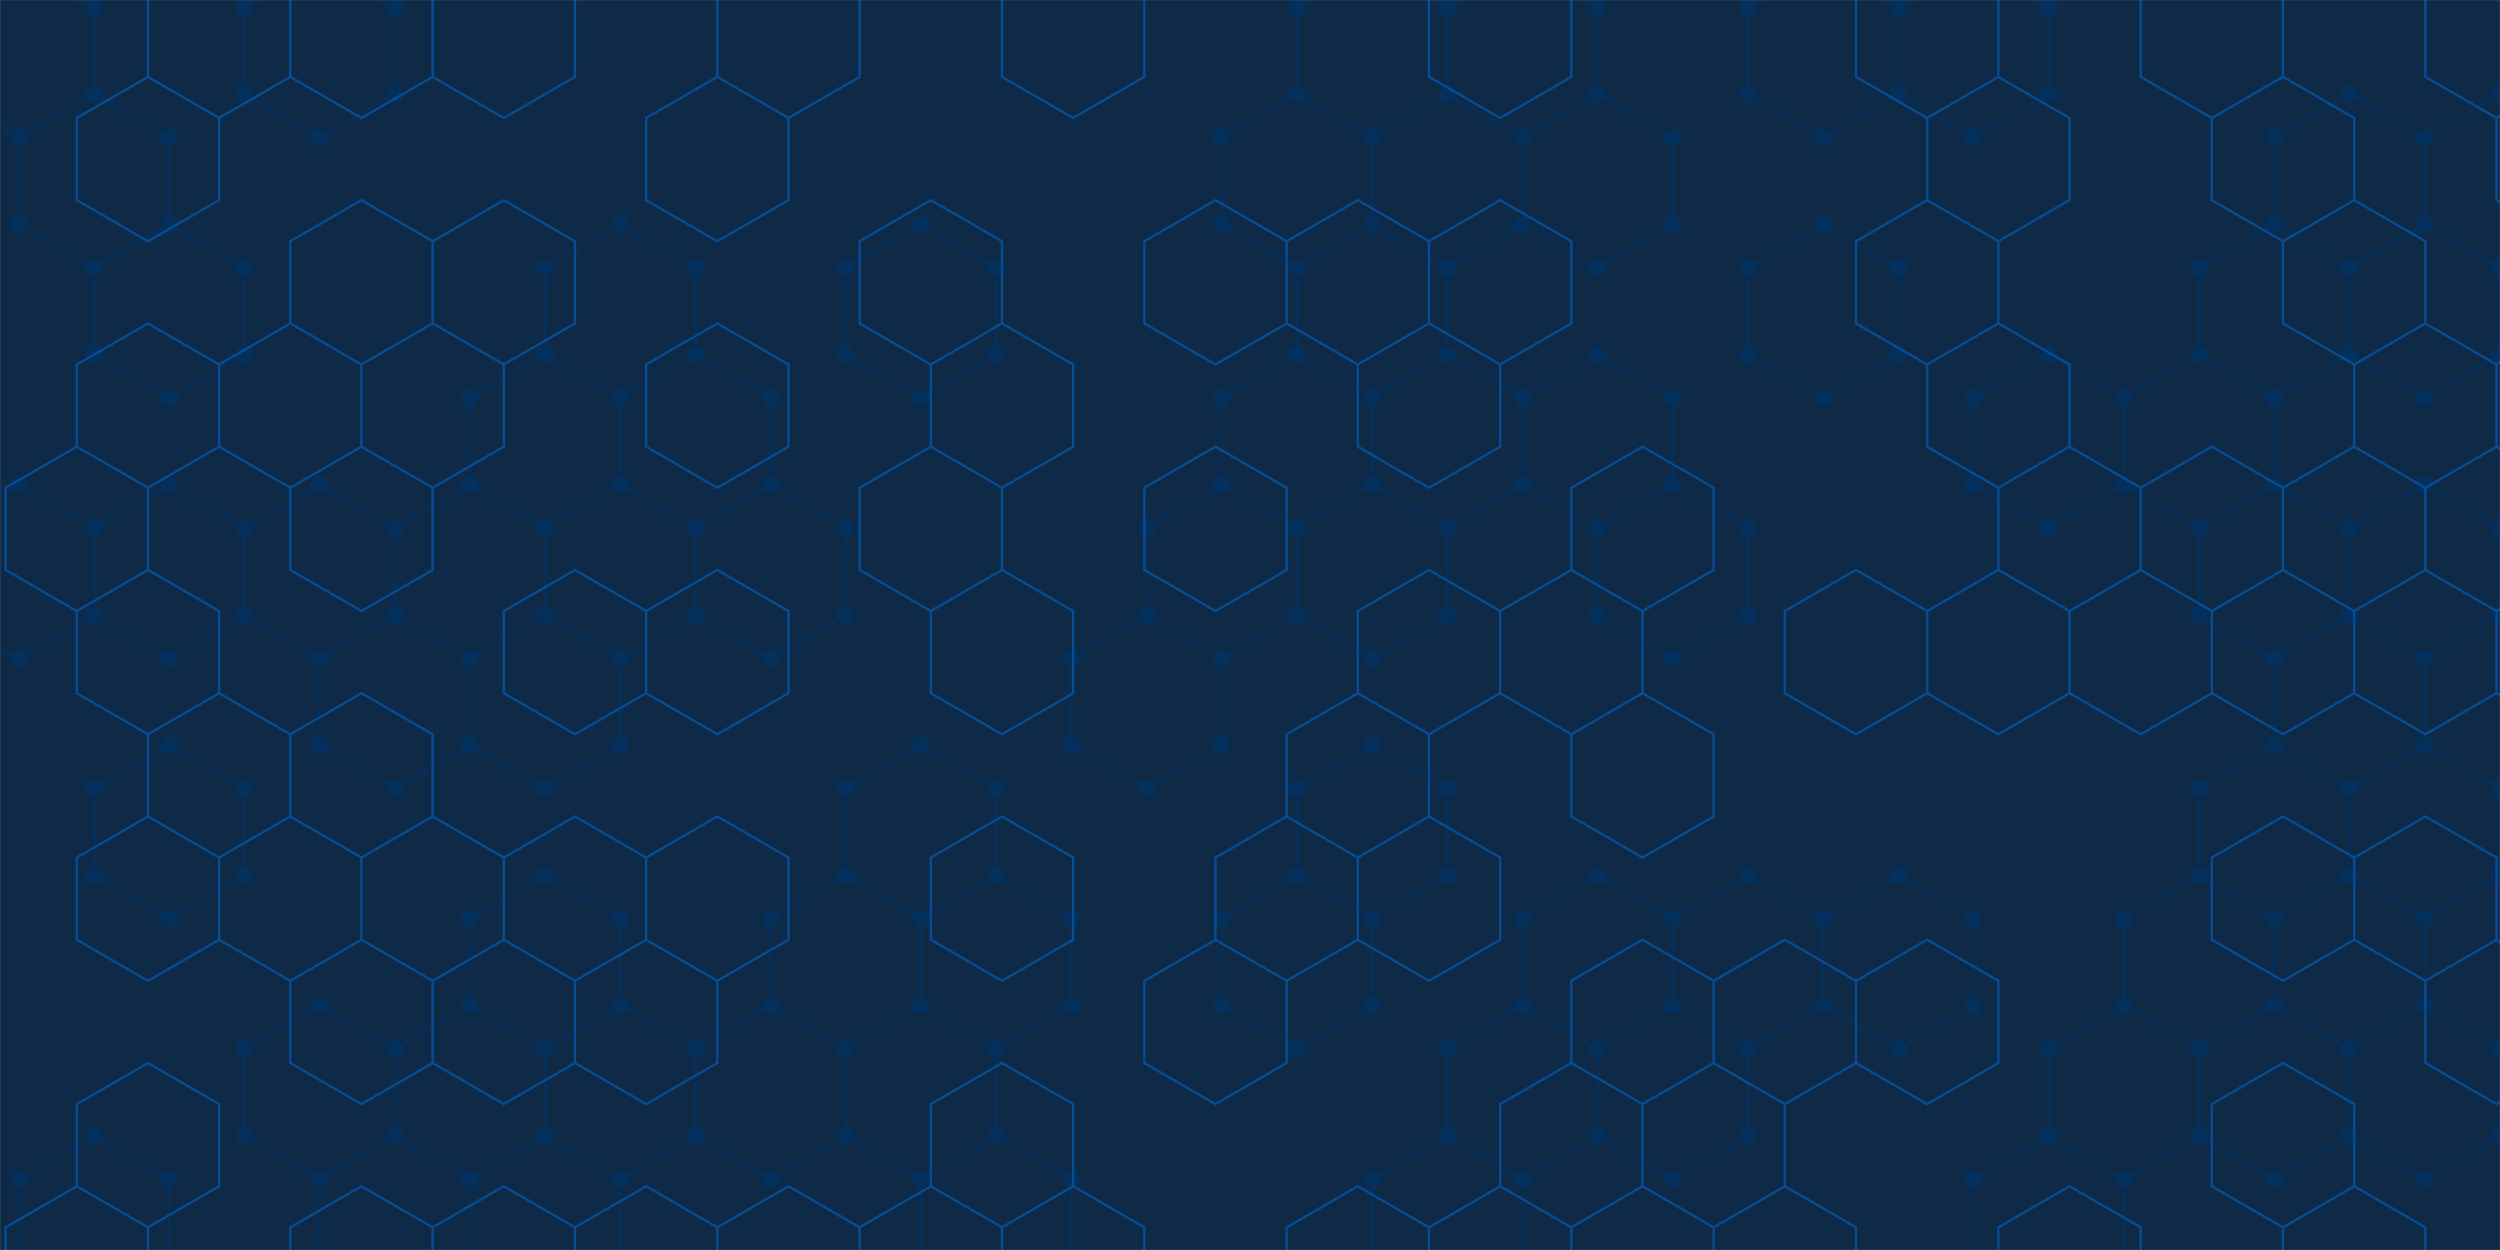 <svg xmlns="http://www.w3.org/2000/svg" version="1.1" xmlns:xlink="http://www.w3.org/1999/xlink" xmlns:svgjs="http://svgjs.dev/svgjs" width="2160" height="1080" preserveAspectRatio="none" viewBox="0 0 2160 1080"><g mask="url(&quot;#SvgjsMask1189&quot;)" fill="none"><rect width="2160" height="1080" x="0" y="0" fill="#0e2a47"></rect><path d="M16.34 -31.19L81.29 6.31L81.29 81.31L16.34 118.81L-48.61 81.31L-48.61 6.31zM81.29 81.31L146.25 118.81L146.25 193.81L81.29 231.31L16.34 193.81L16.34 118.81zM16.34 418.81L81.29 456.31L81.29 531.31L16.34 568.81L-48.61 531.31L-48.61 456.31zM81.29 981.31L146.25 1018.81L146.25 1093.81L81.29 1131.31L16.34 1093.81L16.34 1018.81zM146.25 193.81L211.2 231.31L211.2 306.31L146.25 343.81L81.29 306.31L81.29 231.31zM146.25 418.81L211.2 456.31L211.2 531.31L146.25 568.81L81.29 531.31L81.29 456.31zM146.25 643.81L211.2 681.31L211.2 756.31L146.25 793.81L81.29 756.31L81.29 681.31zM146.25 1093.81L211.2 1131.31L211.2 1206.31L146.25 1243.81L81.29 1206.31L81.29 1131.31zM276.15 -31.19L341.11 6.31L341.11 81.31L276.15 118.81L211.2 81.31L211.2 6.31zM276.15 418.81L341.11 456.31L341.11 531.31L276.15 568.81L211.2 531.31L211.2 456.31zM341.11 531.31L406.06 568.81L406.06 643.81L341.11 681.31L276.15 643.81L276.15 568.81zM276.15 868.81L341.11 906.31L341.11 981.31L276.15 1018.81L211.2 981.31L211.2 906.31zM341.11 981.31L406.06 1018.81L406.06 1093.81L341.11 1131.31L276.15 1093.81L276.15 1018.81zM471.02 306.31L535.97 343.81L535.97 418.81L471.02 456.31L406.06 418.81L406.06 343.81zM406.06 418.81L471.02 456.31L471.02 531.31L406.06 568.81L341.11 531.31L341.11 456.31zM471.02 531.31L535.97 568.81L535.97 643.81L471.02 681.31L406.06 643.81L406.06 568.81zM471.02 756.31L535.97 793.81L535.97 868.81L471.02 906.31L406.06 868.81L406.06 793.81zM406.06 868.81L471.02 906.31L471.02 981.31L406.06 1018.81L341.11 981.31L341.11 906.31zM471.02 981.31L535.97 1018.81L535.97 1093.81L471.02 1131.31L406.06 1093.81L406.06 1018.81zM406.06 1093.81L471.02 1131.31L471.02 1206.31L406.06 1243.81L341.11 1206.31L341.11 1131.31zM535.97 193.81L600.92 231.31L600.92 306.31L535.97 343.81L471.02 306.31L471.02 231.31zM600.92 306.31L665.88 343.81L665.88 418.81L600.92 456.31L535.97 418.81L535.97 343.81zM535.97 418.81L600.92 456.31L600.92 531.31L535.97 568.81L471.02 531.31L471.02 456.31zM535.97 868.81L600.92 906.31L600.92 981.31L535.97 1018.81L471.02 981.31L471.02 906.31zM665.88 418.81L730.83 456.31L730.83 531.31L665.88 568.81L600.92 531.31L600.92 456.31zM730.83 756.31L795.79 793.81L795.79 868.81L730.83 906.31L665.88 868.81L665.88 793.81zM665.88 868.81L730.83 906.31L730.83 981.31L665.88 1018.81L600.92 981.31L600.92 906.31zM795.78 193.81L860.74 231.31L860.74 306.31L795.78 343.81L730.83 306.31L730.83 231.31zM795.78 643.81L860.74 681.31L860.74 756.31L795.78 793.81L730.83 756.31L730.83 681.31zM860.74 756.31L925.69 793.81L925.69 868.81L860.74 906.31L795.78 868.81L795.78 793.81zM795.78 868.81L860.74 906.31L860.74 981.31L795.78 1018.81L730.83 981.31L730.83 906.31zM860.74 981.31L925.69 1018.81L925.69 1093.81L860.74 1131.31L795.78 1093.81L795.78 1018.81zM990.65 531.31L1055.6 568.81L1055.6 643.81L990.65 681.31L925.69 643.81L925.69 568.81zM1120.55 81.31L1185.51 118.81L1185.51 193.81L1120.55 231.31L1055.6 193.81L1055.6 118.81zM1120.55 306.31L1185.51 343.81L1185.51 418.81L1120.55 456.31L1055.6 418.81L1055.6 343.81zM1055.6 418.81L1120.55 456.31L1120.55 531.31L1055.6 568.81L990.65 531.31L990.65 456.31zM1120.55 756.31L1185.51 793.81L1185.51 868.81L1120.55 906.31L1055.6 868.81L1055.6 793.81zM1185.51 -31.19L1250.46 6.31L1250.46 81.31L1185.51 118.81L1120.55 81.31L1120.55 6.31zM1250.46 81.31L1315.41 118.81L1315.41 193.81L1250.46 231.31L1185.51 193.81L1185.51 118.81zM1185.51 193.81L1250.46 231.31L1250.46 306.31L1185.51 343.81L1120.55 306.31L1120.55 231.31zM1250.46 306.31L1315.41 343.81L1315.41 418.81L1250.46 456.31L1185.51 418.81L1185.51 343.81zM1185.51 418.81L1250.46 456.31L1250.46 531.31L1185.51 568.81L1120.55 531.31L1120.55 456.31zM1185.51 643.81L1250.46 681.31L1250.46 756.31L1185.51 793.81L1120.55 756.31L1120.55 681.31zM1250.46 981.31L1315.41 1018.81L1315.41 1093.81L1250.46 1131.31L1185.51 1093.81L1185.51 1018.81zM1185.51 1093.81L1250.46 1131.31L1250.46 1206.31L1185.51 1243.81L1120.55 1206.31L1120.55 1131.31zM1315.41 -31.19L1380.37 6.31L1380.37 81.31L1315.41 118.81L1250.46 81.31L1250.46 6.31zM1380.37 81.31L1445.32 118.81L1445.32 193.81L1380.37 231.31L1315.41 193.81L1315.41 118.81zM1380.37 306.31L1445.32 343.81L1445.32 418.81L1380.37 456.31L1315.41 418.81L1315.41 343.81zM1380.37 756.31L1445.32 793.81L1445.32 868.81L1380.37 906.31L1315.41 868.81L1315.41 793.81zM1315.41 868.81L1380.37 906.31L1380.37 981.31L1315.41 1018.81L1250.46 981.31L1250.46 906.31zM1445.32 418.81L1510.28 456.31L1510.28 531.31L1445.32 568.81L1380.37 531.31L1380.37 456.31zM1510.28 756.31L1575.23 793.81L1575.23 868.81L1510.28 906.31L1445.32 868.81L1445.32 793.81zM1445.32 868.81L1510.28 906.31L1510.28 981.31L1445.32 1018.81L1380.37 981.31L1380.37 906.31zM1575.23 -31.19L1640.18 6.31L1640.18 81.31L1575.23 118.81L1510.28 81.31L1510.28 6.31zM1575.23 193.81L1640.18 231.31L1640.18 306.31L1575.23 343.81L1510.28 306.31L1510.28 231.31zM1640.18 756.31L1705.14 793.81L1705.14 868.81L1640.18 906.31L1575.23 868.81L1575.23 793.81zM1705.14 -31.19L1770.09 6.31L1770.09 81.31L1705.14 118.81L1640.18 81.31L1640.18 6.31zM1770.09 306.31L1835.04 343.81L1835.04 418.81L1770.09 456.31L1705.14 418.81L1705.14 343.81zM1770.09 981.31L1835.04 1018.81L1835.04 1093.81L1770.09 1131.31L1705.14 1093.81L1705.14 1018.81zM1900 306.31L1964.95 343.81L1964.95 418.81L1900 456.31L1835.04 418.81L1835.04 343.81zM1900 756.31L1964.95 793.81L1964.95 868.81L1900 906.31L1835.04 868.81L1835.04 793.81zM1835.04 868.81L1900 906.31L1900 981.31L1835.04 1018.81L1770.09 981.31L1770.09 906.31zM1835.04 1093.81L1900 1131.31L1900 1206.31L1835.04 1243.81L1770.09 1206.31L1770.09 1131.31zM2029.91 81.31L2094.86 118.81L2094.86 193.81L2029.91 231.31L1964.95 193.81L1964.95 118.81zM1964.95 193.81L2029.91 231.31L2029.91 306.31L1964.95 343.81L1900 306.31L1900 231.31zM1964.95 418.81L2029.91 456.31L2029.91 531.31L1964.95 568.81L1900 531.31L1900 456.31zM2029.91 531.31L2094.86 568.81L2094.86 643.81L2029.91 681.31L1964.95 643.81L1964.95 568.81zM1964.95 643.81L2029.91 681.31L2029.91 756.31L1964.95 793.81L1900 756.31L1900 681.31zM1964.95 868.81L2029.91 906.31L2029.91 981.31L1964.95 1018.81L1900 981.31L1900 906.31zM1964.95 1093.81L2029.91 1131.31L2029.91 1206.31L1964.95 1243.81L1900 1206.31L1900 1131.31zM2159.81 81.31L2224.77 118.81L2224.77 193.81L2159.81 231.31L2094.86 193.81L2094.86 118.81zM2094.86 193.81L2159.81 231.31L2159.81 306.31L2094.86 343.81L2029.91 306.31L2029.91 231.31zM2094.86 418.81L2159.81 456.31L2159.81 531.31L2094.86 568.81L2029.91 531.31L2029.91 456.31zM2094.86 643.81L2159.81 681.31L2159.81 756.31L2094.86 793.81L2029.91 756.31L2029.91 681.31zM2159.81 756.31L2224.77 793.81L2224.77 868.81L2159.81 906.31L2094.86 868.81L2094.86 793.81zM2094.86 868.81L2159.81 906.31L2159.81 981.31L2094.86 1018.81L2029.91 981.31L2029.91 906.31zM2094.86 1093.81L2159.81 1131.31L2159.81 1206.31L2094.86 1243.81L2029.91 1206.31L2029.91 1131.31z" stroke="#03305d" stroke-width="2"></path><path d="M8.84 -31.19 a7.5 7.5 0 1 0 15 0 a7.5 7.5 0 1 0 -15 0zM73.79 6.31 a7.5 7.5 0 1 0 15 0 a7.5 7.5 0 1 0 -15 0zM73.79 81.31 a7.5 7.5 0 1 0 15 0 a7.5 7.5 0 1 0 -15 0zM8.84 118.81 a7.5 7.5 0 1 0 15 0 a7.5 7.5 0 1 0 -15 0zM-56.11 81.31 a7.5 7.5 0 1 0 15 0 a7.5 7.5 0 1 0 -15 0zM-56.11 6.31 a7.5 7.5 0 1 0 15 0 a7.5 7.5 0 1 0 -15 0zM138.75 118.81 a7.5 7.5 0 1 0 15 0 a7.5 7.5 0 1 0 -15 0zM138.75 193.81 a7.5 7.5 0 1 0 15 0 a7.5 7.5 0 1 0 -15 0zM73.79 231.31 a7.5 7.5 0 1 0 15 0 a7.5 7.5 0 1 0 -15 0zM8.84 193.81 a7.5 7.5 0 1 0 15 0 a7.5 7.5 0 1 0 -15 0zM8.84 418.81 a7.5 7.5 0 1 0 15 0 a7.5 7.5 0 1 0 -15 0zM73.79 456.31 a7.5 7.5 0 1 0 15 0 a7.5 7.5 0 1 0 -15 0zM73.79 531.31 a7.5 7.5 0 1 0 15 0 a7.5 7.5 0 1 0 -15 0zM8.84 568.81 a7.5 7.5 0 1 0 15 0 a7.5 7.5 0 1 0 -15 0zM-56.11 531.31 a7.5 7.5 0 1 0 15 0 a7.5 7.5 0 1 0 -15 0zM-56.11 456.31 a7.5 7.5 0 1 0 15 0 a7.5 7.5 0 1 0 -15 0zM73.79 981.31 a7.5 7.5 0 1 0 15 0 a7.5 7.5 0 1 0 -15 0zM138.75 1018.81 a7.5 7.5 0 1 0 15 0 a7.5 7.5 0 1 0 -15 0zM138.75 1093.81 a7.5 7.5 0 1 0 15 0 a7.5 7.5 0 1 0 -15 0zM73.79 1131.31 a7.5 7.5 0 1 0 15 0 a7.5 7.5 0 1 0 -15 0zM8.84 1093.81 a7.5 7.5 0 1 0 15 0 a7.5 7.5 0 1 0 -15 0zM8.84 1018.81 a7.5 7.5 0 1 0 15 0 a7.5 7.5 0 1 0 -15 0zM203.7 231.31 a7.5 7.5 0 1 0 15 0 a7.5 7.5 0 1 0 -15 0zM203.7 306.31 a7.5 7.5 0 1 0 15 0 a7.5 7.5 0 1 0 -15 0zM138.75 343.81 a7.5 7.5 0 1 0 15 0 a7.5 7.5 0 1 0 -15 0zM73.79 306.31 a7.5 7.5 0 1 0 15 0 a7.5 7.5 0 1 0 -15 0zM138.75 418.81 a7.5 7.5 0 1 0 15 0 a7.5 7.5 0 1 0 -15 0zM203.7 456.31 a7.5 7.5 0 1 0 15 0 a7.5 7.5 0 1 0 -15 0zM203.7 531.31 a7.5 7.5 0 1 0 15 0 a7.5 7.5 0 1 0 -15 0zM138.75 568.81 a7.5 7.5 0 1 0 15 0 a7.5 7.5 0 1 0 -15 0zM138.75 643.81 a7.5 7.5 0 1 0 15 0 a7.5 7.5 0 1 0 -15 0zM203.7 681.31 a7.5 7.5 0 1 0 15 0 a7.5 7.5 0 1 0 -15 0zM203.7 756.31 a7.5 7.5 0 1 0 15 0 a7.5 7.5 0 1 0 -15 0zM138.75 793.81 a7.5 7.5 0 1 0 15 0 a7.5 7.5 0 1 0 -15 0zM73.79 756.31 a7.5 7.5 0 1 0 15 0 a7.5 7.5 0 1 0 -15 0zM73.79 681.31 a7.5 7.5 0 1 0 15 0 a7.5 7.5 0 1 0 -15 0zM203.7 1131.31 a7.5 7.5 0 1 0 15 0 a7.5 7.5 0 1 0 -15 0zM203.7 1206.31 a7.5 7.5 0 1 0 15 0 a7.5 7.5 0 1 0 -15 0zM138.75 1243.81 a7.5 7.5 0 1 0 15 0 a7.5 7.5 0 1 0 -15 0zM73.79 1206.31 a7.5 7.5 0 1 0 15 0 a7.5 7.5 0 1 0 -15 0zM268.65 -31.19 a7.5 7.5 0 1 0 15 0 a7.5 7.5 0 1 0 -15 0zM333.61 6.31 a7.5 7.5 0 1 0 15 0 a7.5 7.5 0 1 0 -15 0zM333.61 81.31 a7.5 7.5 0 1 0 15 0 a7.5 7.5 0 1 0 -15 0zM268.65 118.81 a7.5 7.5 0 1 0 15 0 a7.5 7.5 0 1 0 -15 0zM203.7 81.31 a7.5 7.5 0 1 0 15 0 a7.5 7.5 0 1 0 -15 0zM203.7 6.31 a7.5 7.5 0 1 0 15 0 a7.5 7.5 0 1 0 -15 0zM268.65 418.81 a7.5 7.5 0 1 0 15 0 a7.5 7.5 0 1 0 -15 0zM333.61 456.31 a7.5 7.5 0 1 0 15 0 a7.5 7.5 0 1 0 -15 0zM333.61 531.31 a7.5 7.5 0 1 0 15 0 a7.5 7.5 0 1 0 -15 0zM268.65 568.81 a7.5 7.5 0 1 0 15 0 a7.5 7.5 0 1 0 -15 0zM398.56 568.81 a7.5 7.5 0 1 0 15 0 a7.5 7.5 0 1 0 -15 0zM398.56 643.81 a7.5 7.5 0 1 0 15 0 a7.5 7.5 0 1 0 -15 0zM333.61 681.31 a7.5 7.5 0 1 0 15 0 a7.5 7.5 0 1 0 -15 0zM268.65 643.81 a7.5 7.5 0 1 0 15 0 a7.5 7.5 0 1 0 -15 0zM268.65 868.81 a7.5 7.5 0 1 0 15 0 a7.5 7.5 0 1 0 -15 0zM333.61 906.31 a7.5 7.5 0 1 0 15 0 a7.5 7.5 0 1 0 -15 0zM333.61 981.31 a7.5 7.5 0 1 0 15 0 a7.5 7.5 0 1 0 -15 0zM268.65 1018.81 a7.5 7.5 0 1 0 15 0 a7.5 7.5 0 1 0 -15 0zM203.7 981.31 a7.5 7.5 0 1 0 15 0 a7.5 7.5 0 1 0 -15 0zM203.7 906.31 a7.5 7.5 0 1 0 15 0 a7.5 7.5 0 1 0 -15 0zM398.56 1018.81 a7.5 7.5 0 1 0 15 0 a7.5 7.5 0 1 0 -15 0zM398.56 1093.81 a7.5 7.5 0 1 0 15 0 a7.5 7.5 0 1 0 -15 0zM333.61 1131.31 a7.5 7.5 0 1 0 15 0 a7.5 7.5 0 1 0 -15 0zM268.65 1093.81 a7.5 7.5 0 1 0 15 0 a7.5 7.5 0 1 0 -15 0zM463.52 306.31 a7.5 7.5 0 1 0 15 0 a7.5 7.5 0 1 0 -15 0zM528.47 343.81 a7.5 7.5 0 1 0 15 0 a7.5 7.5 0 1 0 -15 0zM528.47 418.81 a7.5 7.5 0 1 0 15 0 a7.5 7.5 0 1 0 -15 0zM463.52 456.31 a7.5 7.5 0 1 0 15 0 a7.5 7.5 0 1 0 -15 0zM398.56 418.81 a7.5 7.5 0 1 0 15 0 a7.5 7.5 0 1 0 -15 0zM398.56 343.81 a7.5 7.5 0 1 0 15 0 a7.5 7.5 0 1 0 -15 0zM463.52 531.31 a7.5 7.5 0 1 0 15 0 a7.5 7.5 0 1 0 -15 0zM528.47 568.81 a7.5 7.5 0 1 0 15 0 a7.5 7.5 0 1 0 -15 0zM528.47 643.81 a7.5 7.5 0 1 0 15 0 a7.5 7.5 0 1 0 -15 0zM463.52 681.31 a7.5 7.5 0 1 0 15 0 a7.5 7.5 0 1 0 -15 0zM463.52 756.31 a7.5 7.5 0 1 0 15 0 a7.5 7.5 0 1 0 -15 0zM528.47 793.81 a7.5 7.5 0 1 0 15 0 a7.5 7.5 0 1 0 -15 0zM528.47 868.81 a7.5 7.5 0 1 0 15 0 a7.5 7.5 0 1 0 -15 0zM463.52 906.31 a7.5 7.5 0 1 0 15 0 a7.5 7.5 0 1 0 -15 0zM398.56 868.81 a7.5 7.5 0 1 0 15 0 a7.5 7.5 0 1 0 -15 0zM398.56 793.81 a7.5 7.5 0 1 0 15 0 a7.5 7.5 0 1 0 -15 0zM463.52 981.31 a7.5 7.5 0 1 0 15 0 a7.5 7.5 0 1 0 -15 0zM528.47 1018.81 a7.5 7.5 0 1 0 15 0 a7.5 7.5 0 1 0 -15 0zM528.47 1093.81 a7.5 7.5 0 1 0 15 0 a7.5 7.5 0 1 0 -15 0zM463.52 1131.31 a7.5 7.5 0 1 0 15 0 a7.5 7.5 0 1 0 -15 0zM463.52 1206.31 a7.5 7.5 0 1 0 15 0 a7.5 7.5 0 1 0 -15 0zM398.56 1243.81 a7.5 7.5 0 1 0 15 0 a7.5 7.5 0 1 0 -15 0zM333.61 1206.31 a7.5 7.5 0 1 0 15 0 a7.5 7.5 0 1 0 -15 0zM528.47 193.81 a7.5 7.5 0 1 0 15 0 a7.5 7.5 0 1 0 -15 0zM593.42 231.31 a7.5 7.5 0 1 0 15 0 a7.5 7.5 0 1 0 -15 0zM593.42 306.31 a7.5 7.5 0 1 0 15 0 a7.5 7.5 0 1 0 -15 0zM463.52 231.31 a7.5 7.5 0 1 0 15 0 a7.5 7.5 0 1 0 -15 0zM658.38 343.81 a7.5 7.5 0 1 0 15 0 a7.5 7.5 0 1 0 -15 0zM658.38 418.81 a7.5 7.5 0 1 0 15 0 a7.5 7.5 0 1 0 -15 0zM593.42 456.31 a7.5 7.5 0 1 0 15 0 a7.5 7.5 0 1 0 -15 0zM593.42 531.31 a7.5 7.5 0 1 0 15 0 a7.5 7.5 0 1 0 -15 0zM593.42 906.31 a7.5 7.5 0 1 0 15 0 a7.5 7.5 0 1 0 -15 0zM593.42 981.31 a7.5 7.5 0 1 0 15 0 a7.5 7.5 0 1 0 -15 0zM723.33 456.31 a7.5 7.5 0 1 0 15 0 a7.5 7.5 0 1 0 -15 0zM723.33 531.31 a7.5 7.5 0 1 0 15 0 a7.5 7.5 0 1 0 -15 0zM658.38 568.81 a7.5 7.5 0 1 0 15 0 a7.5 7.5 0 1 0 -15 0zM723.33 756.31 a7.5 7.5 0 1 0 15 0 a7.5 7.5 0 1 0 -15 0zM788.29 793.81 a7.5 7.5 0 1 0 15 0 a7.5 7.5 0 1 0 -15 0zM788.29 868.81 a7.5 7.5 0 1 0 15 0 a7.5 7.5 0 1 0 -15 0zM723.33 906.31 a7.5 7.5 0 1 0 15 0 a7.5 7.5 0 1 0 -15 0zM658.38 868.81 a7.5 7.5 0 1 0 15 0 a7.5 7.5 0 1 0 -15 0zM658.38 793.81 a7.5 7.5 0 1 0 15 0 a7.5 7.5 0 1 0 -15 0zM723.33 981.31 a7.5 7.5 0 1 0 15 0 a7.5 7.5 0 1 0 -15 0zM658.38 1018.81 a7.5 7.5 0 1 0 15 0 a7.5 7.5 0 1 0 -15 0zM788.28 193.81 a7.5 7.5 0 1 0 15 0 a7.5 7.5 0 1 0 -15 0zM853.24 231.31 a7.5 7.5 0 1 0 15 0 a7.5 7.5 0 1 0 -15 0zM853.24 306.31 a7.5 7.5 0 1 0 15 0 a7.5 7.5 0 1 0 -15 0zM788.28 343.81 a7.5 7.5 0 1 0 15 0 a7.5 7.5 0 1 0 -15 0zM723.33 306.31 a7.5 7.5 0 1 0 15 0 a7.5 7.5 0 1 0 -15 0zM723.33 231.31 a7.5 7.5 0 1 0 15 0 a7.5 7.5 0 1 0 -15 0zM788.28 643.81 a7.5 7.5 0 1 0 15 0 a7.5 7.5 0 1 0 -15 0zM853.24 681.31 a7.5 7.5 0 1 0 15 0 a7.5 7.5 0 1 0 -15 0zM853.24 756.31 a7.5 7.5 0 1 0 15 0 a7.5 7.5 0 1 0 -15 0zM788.28 793.81 a7.5 7.5 0 1 0 15 0 a7.5 7.5 0 1 0 -15 0zM723.33 681.31 a7.5 7.5 0 1 0 15 0 a7.5 7.5 0 1 0 -15 0zM918.19 793.81 a7.5 7.5 0 1 0 15 0 a7.5 7.5 0 1 0 -15 0zM918.19 868.81 a7.5 7.5 0 1 0 15 0 a7.5 7.5 0 1 0 -15 0zM853.24 906.31 a7.5 7.5 0 1 0 15 0 a7.5 7.5 0 1 0 -15 0zM788.28 868.81 a7.5 7.5 0 1 0 15 0 a7.5 7.5 0 1 0 -15 0zM853.24 981.31 a7.5 7.5 0 1 0 15 0 a7.5 7.5 0 1 0 -15 0zM788.28 1018.81 a7.5 7.5 0 1 0 15 0 a7.5 7.5 0 1 0 -15 0zM918.19 1018.81 a7.5 7.5 0 1 0 15 0 a7.5 7.5 0 1 0 -15 0zM918.19 1093.81 a7.5 7.5 0 1 0 15 0 a7.5 7.5 0 1 0 -15 0zM853.24 1131.31 a7.5 7.5 0 1 0 15 0 a7.5 7.5 0 1 0 -15 0zM788.28 1093.81 a7.5 7.5 0 1 0 15 0 a7.5 7.5 0 1 0 -15 0zM983.15 531.31 a7.5 7.5 0 1 0 15 0 a7.5 7.5 0 1 0 -15 0zM1048.1 568.81 a7.5 7.5 0 1 0 15 0 a7.5 7.5 0 1 0 -15 0zM1048.1 643.81 a7.5 7.5 0 1 0 15 0 a7.5 7.5 0 1 0 -15 0zM983.15 681.31 a7.5 7.5 0 1 0 15 0 a7.5 7.5 0 1 0 -15 0zM918.19 643.81 a7.5 7.5 0 1 0 15 0 a7.5 7.5 0 1 0 -15 0zM918.19 568.81 a7.5 7.5 0 1 0 15 0 a7.5 7.5 0 1 0 -15 0zM1113.05 81.31 a7.5 7.5 0 1 0 15 0 a7.5 7.5 0 1 0 -15 0zM1178.01 118.81 a7.5 7.5 0 1 0 15 0 a7.5 7.5 0 1 0 -15 0zM1178.01 193.81 a7.5 7.5 0 1 0 15 0 a7.5 7.5 0 1 0 -15 0zM1113.05 231.31 a7.5 7.5 0 1 0 15 0 a7.5 7.5 0 1 0 -15 0zM1048.1 193.81 a7.5 7.5 0 1 0 15 0 a7.5 7.5 0 1 0 -15 0zM1048.1 118.81 a7.5 7.5 0 1 0 15 0 a7.5 7.5 0 1 0 -15 0zM1113.05 306.31 a7.5 7.5 0 1 0 15 0 a7.5 7.5 0 1 0 -15 0zM1178.01 343.81 a7.5 7.5 0 1 0 15 0 a7.5 7.5 0 1 0 -15 0zM1178.01 418.81 a7.5 7.5 0 1 0 15 0 a7.5 7.5 0 1 0 -15 0zM1113.05 456.31 a7.5 7.5 0 1 0 15 0 a7.5 7.5 0 1 0 -15 0zM1048.1 418.81 a7.5 7.5 0 1 0 15 0 a7.5 7.5 0 1 0 -15 0zM1048.1 343.81 a7.5 7.5 0 1 0 15 0 a7.5 7.5 0 1 0 -15 0zM1113.05 531.31 a7.5 7.5 0 1 0 15 0 a7.5 7.5 0 1 0 -15 0zM983.15 456.31 a7.5 7.5 0 1 0 15 0 a7.5 7.5 0 1 0 -15 0zM1113.05 756.31 a7.5 7.5 0 1 0 15 0 a7.5 7.5 0 1 0 -15 0zM1178.01 793.81 a7.5 7.5 0 1 0 15 0 a7.5 7.5 0 1 0 -15 0zM1178.01 868.81 a7.5 7.5 0 1 0 15 0 a7.5 7.5 0 1 0 -15 0zM1113.05 906.31 a7.5 7.5 0 1 0 15 0 a7.5 7.5 0 1 0 -15 0zM1048.1 868.81 a7.5 7.5 0 1 0 15 0 a7.5 7.5 0 1 0 -15 0zM1048.1 793.81 a7.5 7.5 0 1 0 15 0 a7.5 7.5 0 1 0 -15 0zM1178.01 -31.19 a7.5 7.5 0 1 0 15 0 a7.5 7.5 0 1 0 -15 0zM1242.96 6.31 a7.5 7.5 0 1 0 15 0 a7.5 7.5 0 1 0 -15 0zM1242.96 81.31 a7.5 7.5 0 1 0 15 0 a7.5 7.5 0 1 0 -15 0zM1113.05 6.31 a7.5 7.5 0 1 0 15 0 a7.5 7.5 0 1 0 -15 0zM1307.91 118.81 a7.5 7.5 0 1 0 15 0 a7.5 7.5 0 1 0 -15 0zM1307.91 193.81 a7.5 7.5 0 1 0 15 0 a7.5 7.5 0 1 0 -15 0zM1242.96 231.31 a7.5 7.5 0 1 0 15 0 a7.5 7.5 0 1 0 -15 0zM1242.96 306.31 a7.5 7.5 0 1 0 15 0 a7.5 7.5 0 1 0 -15 0zM1307.91 343.81 a7.5 7.5 0 1 0 15 0 a7.5 7.5 0 1 0 -15 0zM1307.91 418.81 a7.5 7.5 0 1 0 15 0 a7.5 7.5 0 1 0 -15 0zM1242.96 456.31 a7.5 7.5 0 1 0 15 0 a7.5 7.5 0 1 0 -15 0zM1242.96 531.31 a7.5 7.5 0 1 0 15 0 a7.5 7.5 0 1 0 -15 0zM1178.01 568.81 a7.5 7.5 0 1 0 15 0 a7.5 7.5 0 1 0 -15 0zM1178.01 643.81 a7.5 7.5 0 1 0 15 0 a7.5 7.5 0 1 0 -15 0zM1242.96 681.31 a7.5 7.5 0 1 0 15 0 a7.5 7.5 0 1 0 -15 0zM1242.96 756.31 a7.5 7.5 0 1 0 15 0 a7.5 7.5 0 1 0 -15 0zM1113.05 681.31 a7.5 7.5 0 1 0 15 0 a7.5 7.5 0 1 0 -15 0zM1242.96 981.31 a7.5 7.5 0 1 0 15 0 a7.5 7.5 0 1 0 -15 0zM1307.91 1018.81 a7.5 7.5 0 1 0 15 0 a7.5 7.5 0 1 0 -15 0zM1307.91 1093.81 a7.5 7.5 0 1 0 15 0 a7.5 7.5 0 1 0 -15 0zM1242.96 1131.31 a7.5 7.5 0 1 0 15 0 a7.5 7.5 0 1 0 -15 0zM1178.01 1093.81 a7.5 7.5 0 1 0 15 0 a7.5 7.5 0 1 0 -15 0zM1178.01 1018.81 a7.5 7.5 0 1 0 15 0 a7.5 7.5 0 1 0 -15 0zM1242.96 1206.31 a7.5 7.5 0 1 0 15 0 a7.5 7.5 0 1 0 -15 0zM1178.01 1243.81 a7.5 7.5 0 1 0 15 0 a7.5 7.5 0 1 0 -15 0zM1113.05 1206.31 a7.5 7.5 0 1 0 15 0 a7.5 7.5 0 1 0 -15 0zM1113.05 1131.31 a7.5 7.5 0 1 0 15 0 a7.5 7.5 0 1 0 -15 0zM1307.91 -31.19 a7.5 7.5 0 1 0 15 0 a7.5 7.5 0 1 0 -15 0zM1372.87 6.31 a7.5 7.5 0 1 0 15 0 a7.5 7.5 0 1 0 -15 0zM1372.87 81.31 a7.5 7.5 0 1 0 15 0 a7.5 7.5 0 1 0 -15 0zM1437.82 118.81 a7.5 7.5 0 1 0 15 0 a7.5 7.5 0 1 0 -15 0zM1437.82 193.81 a7.5 7.5 0 1 0 15 0 a7.5 7.5 0 1 0 -15 0zM1372.87 231.31 a7.5 7.5 0 1 0 15 0 a7.5 7.5 0 1 0 -15 0zM1372.87 306.31 a7.5 7.5 0 1 0 15 0 a7.5 7.5 0 1 0 -15 0zM1437.82 343.81 a7.5 7.5 0 1 0 15 0 a7.5 7.5 0 1 0 -15 0zM1437.82 418.81 a7.5 7.5 0 1 0 15 0 a7.5 7.5 0 1 0 -15 0zM1372.87 456.31 a7.5 7.5 0 1 0 15 0 a7.5 7.5 0 1 0 -15 0zM1372.87 756.31 a7.5 7.5 0 1 0 15 0 a7.5 7.5 0 1 0 -15 0zM1437.82 793.81 a7.5 7.5 0 1 0 15 0 a7.5 7.5 0 1 0 -15 0zM1437.82 868.81 a7.5 7.5 0 1 0 15 0 a7.5 7.5 0 1 0 -15 0zM1372.87 906.31 a7.5 7.5 0 1 0 15 0 a7.5 7.5 0 1 0 -15 0zM1307.91 868.81 a7.5 7.5 0 1 0 15 0 a7.5 7.5 0 1 0 -15 0zM1307.91 793.81 a7.5 7.5 0 1 0 15 0 a7.5 7.5 0 1 0 -15 0zM1372.87 981.31 a7.5 7.5 0 1 0 15 0 a7.5 7.5 0 1 0 -15 0zM1242.96 906.31 a7.5 7.5 0 1 0 15 0 a7.5 7.5 0 1 0 -15 0zM1502.78 456.31 a7.5 7.5 0 1 0 15 0 a7.5 7.5 0 1 0 -15 0zM1502.78 531.31 a7.5 7.5 0 1 0 15 0 a7.5 7.5 0 1 0 -15 0zM1437.82 568.81 a7.5 7.5 0 1 0 15 0 a7.5 7.5 0 1 0 -15 0zM1372.87 531.31 a7.5 7.5 0 1 0 15 0 a7.5 7.5 0 1 0 -15 0zM1502.78 756.31 a7.5 7.5 0 1 0 15 0 a7.5 7.5 0 1 0 -15 0zM1567.73 793.81 a7.5 7.5 0 1 0 15 0 a7.5 7.5 0 1 0 -15 0zM1567.73 868.81 a7.5 7.5 0 1 0 15 0 a7.5 7.5 0 1 0 -15 0zM1502.78 906.31 a7.5 7.5 0 1 0 15 0 a7.5 7.5 0 1 0 -15 0zM1502.78 981.31 a7.5 7.5 0 1 0 15 0 a7.5 7.5 0 1 0 -15 0zM1437.82 1018.81 a7.5 7.5 0 1 0 15 0 a7.5 7.5 0 1 0 -15 0zM1567.73 -31.19 a7.5 7.5 0 1 0 15 0 a7.5 7.5 0 1 0 -15 0zM1632.68 6.31 a7.5 7.5 0 1 0 15 0 a7.5 7.5 0 1 0 -15 0zM1632.68 81.31 a7.5 7.5 0 1 0 15 0 a7.5 7.5 0 1 0 -15 0zM1567.73 118.81 a7.5 7.5 0 1 0 15 0 a7.5 7.5 0 1 0 -15 0zM1502.78 81.31 a7.5 7.5 0 1 0 15 0 a7.5 7.5 0 1 0 -15 0zM1502.78 6.31 a7.5 7.5 0 1 0 15 0 a7.5 7.5 0 1 0 -15 0zM1567.73 193.81 a7.5 7.5 0 1 0 15 0 a7.5 7.5 0 1 0 -15 0zM1632.68 231.31 a7.5 7.5 0 1 0 15 0 a7.5 7.5 0 1 0 -15 0zM1632.68 306.31 a7.5 7.5 0 1 0 15 0 a7.5 7.5 0 1 0 -15 0zM1567.73 343.81 a7.5 7.5 0 1 0 15 0 a7.5 7.5 0 1 0 -15 0zM1502.78 306.31 a7.5 7.5 0 1 0 15 0 a7.5 7.5 0 1 0 -15 0zM1502.78 231.31 a7.5 7.5 0 1 0 15 0 a7.5 7.5 0 1 0 -15 0zM1632.68 756.31 a7.5 7.5 0 1 0 15 0 a7.5 7.5 0 1 0 -15 0zM1697.64 793.81 a7.5 7.5 0 1 0 15 0 a7.5 7.5 0 1 0 -15 0zM1697.64 868.81 a7.5 7.5 0 1 0 15 0 a7.5 7.5 0 1 0 -15 0zM1632.68 906.31 a7.5 7.5 0 1 0 15 0 a7.5 7.5 0 1 0 -15 0zM1697.64 -31.19 a7.5 7.5 0 1 0 15 0 a7.5 7.5 0 1 0 -15 0zM1762.59 6.31 a7.5 7.5 0 1 0 15 0 a7.5 7.5 0 1 0 -15 0zM1762.59 81.31 a7.5 7.5 0 1 0 15 0 a7.5 7.5 0 1 0 -15 0zM1697.64 118.81 a7.5 7.5 0 1 0 15 0 a7.5 7.5 0 1 0 -15 0zM1762.59 306.31 a7.5 7.5 0 1 0 15 0 a7.5 7.5 0 1 0 -15 0zM1827.54 343.81 a7.5 7.5 0 1 0 15 0 a7.5 7.5 0 1 0 -15 0zM1827.54 418.81 a7.5 7.5 0 1 0 15 0 a7.5 7.5 0 1 0 -15 0zM1762.59 456.31 a7.5 7.5 0 1 0 15 0 a7.5 7.5 0 1 0 -15 0zM1697.64 418.81 a7.5 7.5 0 1 0 15 0 a7.5 7.5 0 1 0 -15 0zM1697.64 343.81 a7.5 7.5 0 1 0 15 0 a7.5 7.5 0 1 0 -15 0zM1762.59 981.31 a7.5 7.5 0 1 0 15 0 a7.5 7.5 0 1 0 -15 0zM1827.54 1018.81 a7.5 7.5 0 1 0 15 0 a7.5 7.5 0 1 0 -15 0zM1827.54 1093.81 a7.5 7.5 0 1 0 15 0 a7.5 7.5 0 1 0 -15 0zM1762.59 1131.31 a7.5 7.5 0 1 0 15 0 a7.5 7.5 0 1 0 -15 0zM1697.64 1093.81 a7.5 7.5 0 1 0 15 0 a7.5 7.5 0 1 0 -15 0zM1697.64 1018.81 a7.5 7.5 0 1 0 15 0 a7.5 7.5 0 1 0 -15 0zM1892.5 306.31 a7.5 7.5 0 1 0 15 0 a7.5 7.5 0 1 0 -15 0zM1957.45 343.81 a7.5 7.5 0 1 0 15 0 a7.5 7.5 0 1 0 -15 0zM1957.45 418.81 a7.5 7.5 0 1 0 15 0 a7.5 7.5 0 1 0 -15 0zM1892.5 456.31 a7.5 7.5 0 1 0 15 0 a7.5 7.5 0 1 0 -15 0zM1892.5 756.31 a7.5 7.5 0 1 0 15 0 a7.5 7.5 0 1 0 -15 0zM1957.45 793.81 a7.5 7.5 0 1 0 15 0 a7.5 7.5 0 1 0 -15 0zM1957.45 868.81 a7.5 7.5 0 1 0 15 0 a7.5 7.5 0 1 0 -15 0zM1892.5 906.31 a7.5 7.5 0 1 0 15 0 a7.5 7.5 0 1 0 -15 0zM1827.54 868.81 a7.5 7.5 0 1 0 15 0 a7.5 7.5 0 1 0 -15 0zM1827.54 793.81 a7.5 7.5 0 1 0 15 0 a7.5 7.5 0 1 0 -15 0zM1892.5 981.31 a7.5 7.5 0 1 0 15 0 a7.5 7.5 0 1 0 -15 0zM1762.59 906.31 a7.5 7.5 0 1 0 15 0 a7.5 7.5 0 1 0 -15 0zM1892.5 1131.31 a7.5 7.5 0 1 0 15 0 a7.5 7.5 0 1 0 -15 0zM1892.5 1206.31 a7.5 7.5 0 1 0 15 0 a7.5 7.5 0 1 0 -15 0zM1827.54 1243.81 a7.5 7.5 0 1 0 15 0 a7.5 7.5 0 1 0 -15 0zM1762.59 1206.31 a7.5 7.5 0 1 0 15 0 a7.5 7.5 0 1 0 -15 0zM2022.41 81.31 a7.5 7.5 0 1 0 15 0 a7.5 7.5 0 1 0 -15 0zM2087.36 118.81 a7.5 7.5 0 1 0 15 0 a7.5 7.5 0 1 0 -15 0zM2087.36 193.81 a7.5 7.5 0 1 0 15 0 a7.5 7.5 0 1 0 -15 0zM2022.41 231.31 a7.5 7.5 0 1 0 15 0 a7.5 7.5 0 1 0 -15 0zM1957.45 193.81 a7.5 7.5 0 1 0 15 0 a7.5 7.5 0 1 0 -15 0zM1957.45 118.81 a7.5 7.5 0 1 0 15 0 a7.5 7.5 0 1 0 -15 0zM2022.41 306.31 a7.5 7.5 0 1 0 15 0 a7.5 7.5 0 1 0 -15 0zM1892.5 231.31 a7.5 7.5 0 1 0 15 0 a7.5 7.5 0 1 0 -15 0zM2022.41 456.31 a7.5 7.5 0 1 0 15 0 a7.5 7.5 0 1 0 -15 0zM2022.41 531.31 a7.5 7.5 0 1 0 15 0 a7.5 7.5 0 1 0 -15 0zM1957.45 568.81 a7.5 7.5 0 1 0 15 0 a7.5 7.5 0 1 0 -15 0zM1892.5 531.31 a7.5 7.5 0 1 0 15 0 a7.5 7.5 0 1 0 -15 0zM2087.36 568.81 a7.5 7.5 0 1 0 15 0 a7.5 7.5 0 1 0 -15 0zM2087.36 643.81 a7.5 7.5 0 1 0 15 0 a7.5 7.5 0 1 0 -15 0zM2022.41 681.31 a7.5 7.5 0 1 0 15 0 a7.5 7.5 0 1 0 -15 0zM1957.45 643.81 a7.5 7.5 0 1 0 15 0 a7.5 7.5 0 1 0 -15 0zM2022.41 756.31 a7.5 7.5 0 1 0 15 0 a7.5 7.5 0 1 0 -15 0zM1892.5 681.31 a7.5 7.5 0 1 0 15 0 a7.5 7.5 0 1 0 -15 0zM2022.41 906.31 a7.5 7.5 0 1 0 15 0 a7.5 7.5 0 1 0 -15 0zM2022.41 981.31 a7.5 7.5 0 1 0 15 0 a7.5 7.5 0 1 0 -15 0zM1957.45 1018.81 a7.5 7.5 0 1 0 15 0 a7.5 7.5 0 1 0 -15 0zM1957.45 1093.81 a7.5 7.5 0 1 0 15 0 a7.5 7.5 0 1 0 -15 0zM2022.41 1131.31 a7.5 7.5 0 1 0 15 0 a7.5 7.5 0 1 0 -15 0zM2022.41 1206.31 a7.5 7.5 0 1 0 15 0 a7.5 7.5 0 1 0 -15 0zM1957.45 1243.81 a7.5 7.5 0 1 0 15 0 a7.5 7.5 0 1 0 -15 0zM2152.31 81.31 a7.5 7.5 0 1 0 15 0 a7.5 7.5 0 1 0 -15 0zM2217.27 118.81 a7.5 7.5 0 1 0 15 0 a7.5 7.5 0 1 0 -15 0zM2217.27 193.81 a7.5 7.5 0 1 0 15 0 a7.5 7.5 0 1 0 -15 0zM2152.31 231.31 a7.5 7.5 0 1 0 15 0 a7.5 7.5 0 1 0 -15 0zM2152.31 306.31 a7.5 7.5 0 1 0 15 0 a7.5 7.5 0 1 0 -15 0zM2087.36 343.81 a7.5 7.5 0 1 0 15 0 a7.5 7.5 0 1 0 -15 0zM2087.36 418.81 a7.5 7.5 0 1 0 15 0 a7.5 7.5 0 1 0 -15 0zM2152.31 456.31 a7.5 7.5 0 1 0 15 0 a7.5 7.5 0 1 0 -15 0zM2152.31 531.31 a7.5 7.5 0 1 0 15 0 a7.5 7.5 0 1 0 -15 0zM2152.31 681.31 a7.5 7.5 0 1 0 15 0 a7.5 7.5 0 1 0 -15 0zM2152.31 756.31 a7.5 7.5 0 1 0 15 0 a7.5 7.5 0 1 0 -15 0zM2087.36 793.81 a7.5 7.5 0 1 0 15 0 a7.5 7.5 0 1 0 -15 0zM2217.27 793.81 a7.5 7.5 0 1 0 15 0 a7.5 7.5 0 1 0 -15 0zM2217.27 868.81 a7.5 7.5 0 1 0 15 0 a7.5 7.5 0 1 0 -15 0zM2152.31 906.31 a7.5 7.5 0 1 0 15 0 a7.5 7.5 0 1 0 -15 0zM2087.36 868.81 a7.5 7.5 0 1 0 15 0 a7.5 7.5 0 1 0 -15 0zM2152.31 981.31 a7.5 7.5 0 1 0 15 0 a7.5 7.5 0 1 0 -15 0zM2087.36 1018.81 a7.5 7.5 0 1 0 15 0 a7.5 7.5 0 1 0 -15 0zM2087.36 1093.81 a7.5 7.5 0 1 0 15 0 a7.5 7.5 0 1 0 -15 0zM2152.31 1131.31 a7.5 7.5 0 1 0 15 0 a7.5 7.5 0 1 0 -15 0zM2152.31 1206.31 a7.5 7.5 0 1 0 15 0 a7.5 7.5 0 1 0 -15 0zM2087.36 1243.81 a7.5 7.5 0 1 0 15 0 a7.5 7.5 0 1 0 -15 0z" fill="#03305d"></path><path d="M127.82 66.43L189.31 101.93L189.31 172.93L127.82 208.43L66.33 172.93L66.33 101.93zM127.82 279.43L189.31 314.93L189.31 385.93L127.82 421.43L66.33 385.93L66.33 314.93zM66.33 385.93L127.82 421.43L127.82 492.43L66.33 527.93L4.84 492.43L4.84 421.43zM127.82 492.43L189.31 527.93L189.31 598.93L127.82 634.43L66.33 598.93L66.33 527.93zM127.82 705.43L189.31 740.93L189.31 811.93L127.82 847.43L66.33 811.93L66.33 740.93zM127.82 918.43L189.31 953.93L189.31 1024.93L127.82 1060.43L66.33 1024.93L66.33 953.93zM66.33 1024.93L127.82 1060.43L127.82 1131.43L66.33 1166.93L4.84 1131.43L4.84 1060.43zM189.31 -40.07L250.8 -4.57L250.8 66.43L189.31 101.93L127.82 66.43L127.82 -4.57zM250.8 279.43L312.29 314.93L312.29 385.93L250.8 421.43L189.31 385.93L189.31 314.93zM189.31 598.93L250.8 634.43L250.8 705.43L189.31 740.93L127.82 705.43L127.82 634.43zM250.8 705.43L312.29 740.93L312.29 811.93L250.8 847.43L189.31 811.93L189.31 740.93zM312.29 -40.07L373.78 -4.57L373.78 66.43L312.29 101.93L250.8 66.43L250.8 -4.57zM312.29 172.93L373.78 208.43L373.78 279.43L312.29 314.93L250.8 279.43L250.8 208.43zM373.78 279.43L435.27 314.93L435.27 385.93L373.78 421.43L312.29 385.93L312.29 314.93zM312.29 385.93L373.78 421.43L373.78 492.43L312.29 527.93L250.8 492.43L250.8 421.43zM312.29 598.93L373.78 634.43L373.78 705.43L312.29 740.93L250.8 705.43L250.8 634.43zM373.78 705.43L435.27 740.93L435.27 811.93L373.78 847.43L312.29 811.93L312.29 740.93zM312.29 811.93L373.78 847.43L373.78 918.43L312.29 953.93L250.8 918.43L250.8 847.43zM312.29 1024.93L373.78 1060.43L373.78 1131.43L312.29 1166.93L250.8 1131.43L250.8 1060.43zM435.27 -40.07L496.76 -4.57L496.76 66.43L435.27 101.93L373.78 66.43L373.78 -4.57zM435.27 172.93L496.76 208.43L496.76 279.43L435.27 314.93L373.78 279.43L373.78 208.43zM496.76 492.43L558.25 527.93L558.25 598.93L496.76 634.43L435.27 598.93L435.27 527.93zM496.76 705.43L558.25 740.93L558.25 811.93L496.76 847.43L435.27 811.93L435.27 740.93zM435.27 811.93L496.76 847.43L496.76 918.43L435.27 953.93L373.78 918.43L373.78 847.43zM435.27 1024.93L496.76 1060.43L496.76 1131.43L435.27 1166.93L373.78 1131.43L373.78 1060.43zM619.74 66.43L681.23 101.93L681.23 172.93L619.74 208.43L558.25 172.93L558.25 101.93zM619.74 279.43L681.23 314.93L681.23 385.93L619.74 421.43L558.25 385.93L558.25 314.93zM619.74 492.43L681.23 527.93L681.23 598.93L619.74 634.43L558.25 598.93L558.25 527.93zM619.74 705.43L681.23 740.93L681.23 811.93L619.74 847.43L558.25 811.93L558.25 740.93zM558.25 811.93L619.74 847.43L619.74 918.43L558.25 953.93L496.76 918.43L496.76 847.43zM558.25 1024.93L619.74 1060.43L619.74 1131.43L558.25 1166.93L496.76 1131.43L496.76 1060.43zM681.23 -40.07L742.72 -4.57L742.72 66.43L681.23 101.93L619.74 66.43L619.74 -4.57zM681.23 1024.93L742.72 1060.43L742.72 1131.43L681.23 1166.93L619.74 1131.43L619.74 1060.43zM804.2 172.93L865.69 208.43L865.69 279.43L804.2 314.93L742.72 279.43L742.72 208.43zM865.69 279.43L927.18 314.93L927.18 385.93L865.69 421.43L804.2 385.93L804.2 314.93zM804.2 385.93L865.69 421.43L865.69 492.43L804.2 527.93L742.72 492.43L742.72 421.43zM865.69 492.43L927.18 527.93L927.18 598.93L865.69 634.43L804.2 598.93L804.2 527.93zM865.69 705.43L927.18 740.93L927.18 811.93L865.69 847.43L804.2 811.93L804.2 740.93zM865.69 918.43L927.18 953.93L927.18 1024.93L865.69 1060.43L804.2 1024.93L804.2 953.93zM804.2 1024.93L865.69 1060.43L865.69 1131.43L804.2 1166.93L742.72 1131.43L742.72 1060.43zM927.18 -40.07L988.67 -4.57L988.67 66.43L927.18 101.93L865.69 66.43L865.69 -4.57zM927.18 1024.93L988.67 1060.43L988.67 1131.43L927.18 1166.93L865.69 1131.43L865.69 1060.43zM1050.16 172.93L1111.65 208.43L1111.65 279.43L1050.16 314.93L988.67 279.43L988.67 208.43zM1050.16 385.93L1111.65 421.43L1111.65 492.43L1050.16 527.93L988.67 492.43L988.67 421.43zM1111.65 705.43L1173.14 740.93L1173.14 811.93L1111.65 847.43L1050.16 811.93L1050.16 740.93zM1050.16 811.93L1111.65 847.43L1111.65 918.43L1050.16 953.93L988.67 918.43L988.67 847.43zM1173.14 172.93L1234.63 208.43L1234.63 279.43L1173.14 314.93L1111.65 279.43L1111.65 208.43zM1234.63 279.43L1296.12 314.93L1296.12 385.93L1234.63 421.43L1173.14 385.93L1173.14 314.93zM1234.63 492.43L1296.12 527.93L1296.12 598.93L1234.63 634.43L1173.14 598.93L1173.14 527.93zM1173.14 598.93L1234.63 634.43L1234.63 705.43L1173.14 740.93L1111.65 705.43L1111.65 634.43zM1234.63 705.43L1296.12 740.93L1296.12 811.93L1234.63 847.43L1173.14 811.93L1173.14 740.93zM1173.14 1024.93L1234.63 1060.43L1234.63 1131.43L1173.14 1166.93L1111.65 1131.43L1111.65 1060.43zM1296.12 -40.07L1357.61 -4.57L1357.61 66.43L1296.12 101.93L1234.63 66.43L1234.63 -4.57zM1296.12 172.93L1357.61 208.43L1357.61 279.43L1296.12 314.93L1234.63 279.43L1234.63 208.43zM1357.61 492.43L1419.1 527.93L1419.1 598.93L1357.61 634.43L1296.12 598.93L1296.12 527.93zM1357.61 918.43L1419.1 953.93L1419.1 1024.93L1357.61 1060.43L1296.12 1024.93L1296.12 953.93zM1296.12 1024.93L1357.61 1060.43L1357.61 1131.43L1296.12 1166.93L1234.63 1131.43L1234.63 1060.43zM1419.1 385.93L1480.59 421.43L1480.59 492.43L1419.1 527.93L1357.61 492.43L1357.61 421.43zM1419.1 598.93L1480.59 634.43L1480.59 705.43L1419.1 740.93L1357.61 705.43L1357.61 634.43zM1419.1 811.93L1480.59 847.43L1480.59 918.43L1419.1 953.93L1357.61 918.43L1357.61 847.43zM1480.59 918.43L1542.08 953.93L1542.08 1024.93L1480.59 1060.43L1419.1 1024.93L1419.1 953.93zM1419.1 1024.93L1480.59 1060.43L1480.59 1131.43L1419.1 1166.93L1357.61 1131.43L1357.61 1060.43zM1603.57 492.43L1665.06 527.93L1665.06 598.93L1603.57 634.43L1542.08 598.93L1542.08 527.93zM1542.08 811.93L1603.57 847.43L1603.57 918.43L1542.08 953.93L1480.59 918.43L1480.59 847.43zM1542.08 1024.93L1603.57 1060.43L1603.57 1131.43L1542.08 1166.93L1480.59 1131.43L1480.59 1060.43zM1665.06 -40.07L1726.55 -4.57L1726.55 66.43L1665.06 101.93L1603.57 66.43L1603.57 -4.57zM1726.55 66.43L1788.04 101.93L1788.04 172.93L1726.55 208.43L1665.06 172.93L1665.06 101.93zM1665.06 172.93L1726.55 208.43L1726.55 279.43L1665.06 314.93L1603.57 279.43L1603.57 208.43zM1726.55 279.43L1788.04 314.93L1788.04 385.93L1726.55 421.43L1665.06 385.93L1665.06 314.93zM1726.55 492.43L1788.04 527.93L1788.04 598.93L1726.55 634.43L1665.06 598.93L1665.06 527.93zM1665.06 811.93L1726.55 847.43L1726.55 918.43L1665.06 953.93L1603.57 918.43L1603.57 847.43zM1788.04 385.93L1849.53 421.43L1849.53 492.43L1788.04 527.93L1726.55 492.43L1726.55 421.43zM1849.53 492.43L1911.02 527.93L1911.02 598.93L1849.53 634.43L1788.04 598.93L1788.04 527.93zM1788.04 1024.93L1849.53 1060.43L1849.53 1131.43L1788.04 1166.93L1726.55 1131.43L1726.55 1060.43zM1911.02 -40.07L1972.51 -4.57L1972.51 66.43L1911.02 101.93L1849.53 66.43L1849.53 -4.57zM1972.51 66.43L2034 101.93L2034 172.93L1972.51 208.43L1911.02 172.93L1911.02 101.93zM1911.02 385.93L1972.51 421.43L1972.51 492.43L1911.02 527.93L1849.53 492.43L1849.53 421.43zM1972.51 492.43L2034 527.93L2034 598.93L1972.51 634.43L1911.02 598.93L1911.02 527.93zM1972.51 705.43L2034 740.93L2034 811.93L1972.51 847.43L1911.02 811.93L1911.02 740.93zM1972.51 918.43L2034 953.93L2034 1024.93L1972.51 1060.43L1911.02 1024.93L1911.02 953.93zM2034 172.93L2095.49 208.43L2095.49 279.43L2034 314.93L1972.51 279.43L1972.51 208.43zM2095.49 279.43L2156.97 314.93L2156.97 385.93L2095.49 421.43L2034 385.93L2034 314.93zM2034 385.93L2095.49 421.43L2095.49 492.43L2034 527.93L1972.51 492.43L1972.51 421.43zM2095.49 492.43L2156.97 527.93L2156.97 598.93L2095.49 634.43L2034 598.93L2034 527.93zM2095.49 705.43L2156.97 740.93L2156.97 811.93L2095.49 847.43L2034 811.93L2034 740.93zM2034 1024.93L2095.49 1060.43L2095.49 1131.43L2034 1166.93L1972.51 1131.43L1972.51 1060.43zM2156.97 -40.07L2218.46 -4.57L2218.46 66.43L2156.97 101.93L2095.49 66.43L2095.49 -4.57zM2218.46 66.43L2279.95 101.93L2279.95 172.93L2218.46 208.43L2156.97 172.93L2156.97 101.93zM2218.46 279.43L2279.95 314.93L2279.95 385.93L2218.46 421.43L2156.97 385.93L2156.97 314.93zM2156.97 385.93L2218.46 421.43L2218.46 492.43L2156.97 527.93L2095.49 492.43L2095.49 421.43zM2218.46 492.43L2279.95 527.93L2279.95 598.93L2218.46 634.43L2156.97 598.93L2156.97 527.93zM2156.97 811.93L2218.46 847.43L2218.46 918.43L2156.97 953.93L2095.49 918.43L2095.49 847.43z" stroke="rgba(6, 80, 156, 0.93)" stroke-width="2"></path></g><defs><mask id="SvgjsMask1189"><rect width="2160" height="1080" fill="#ffffff"></rect></mask></defs></svg>